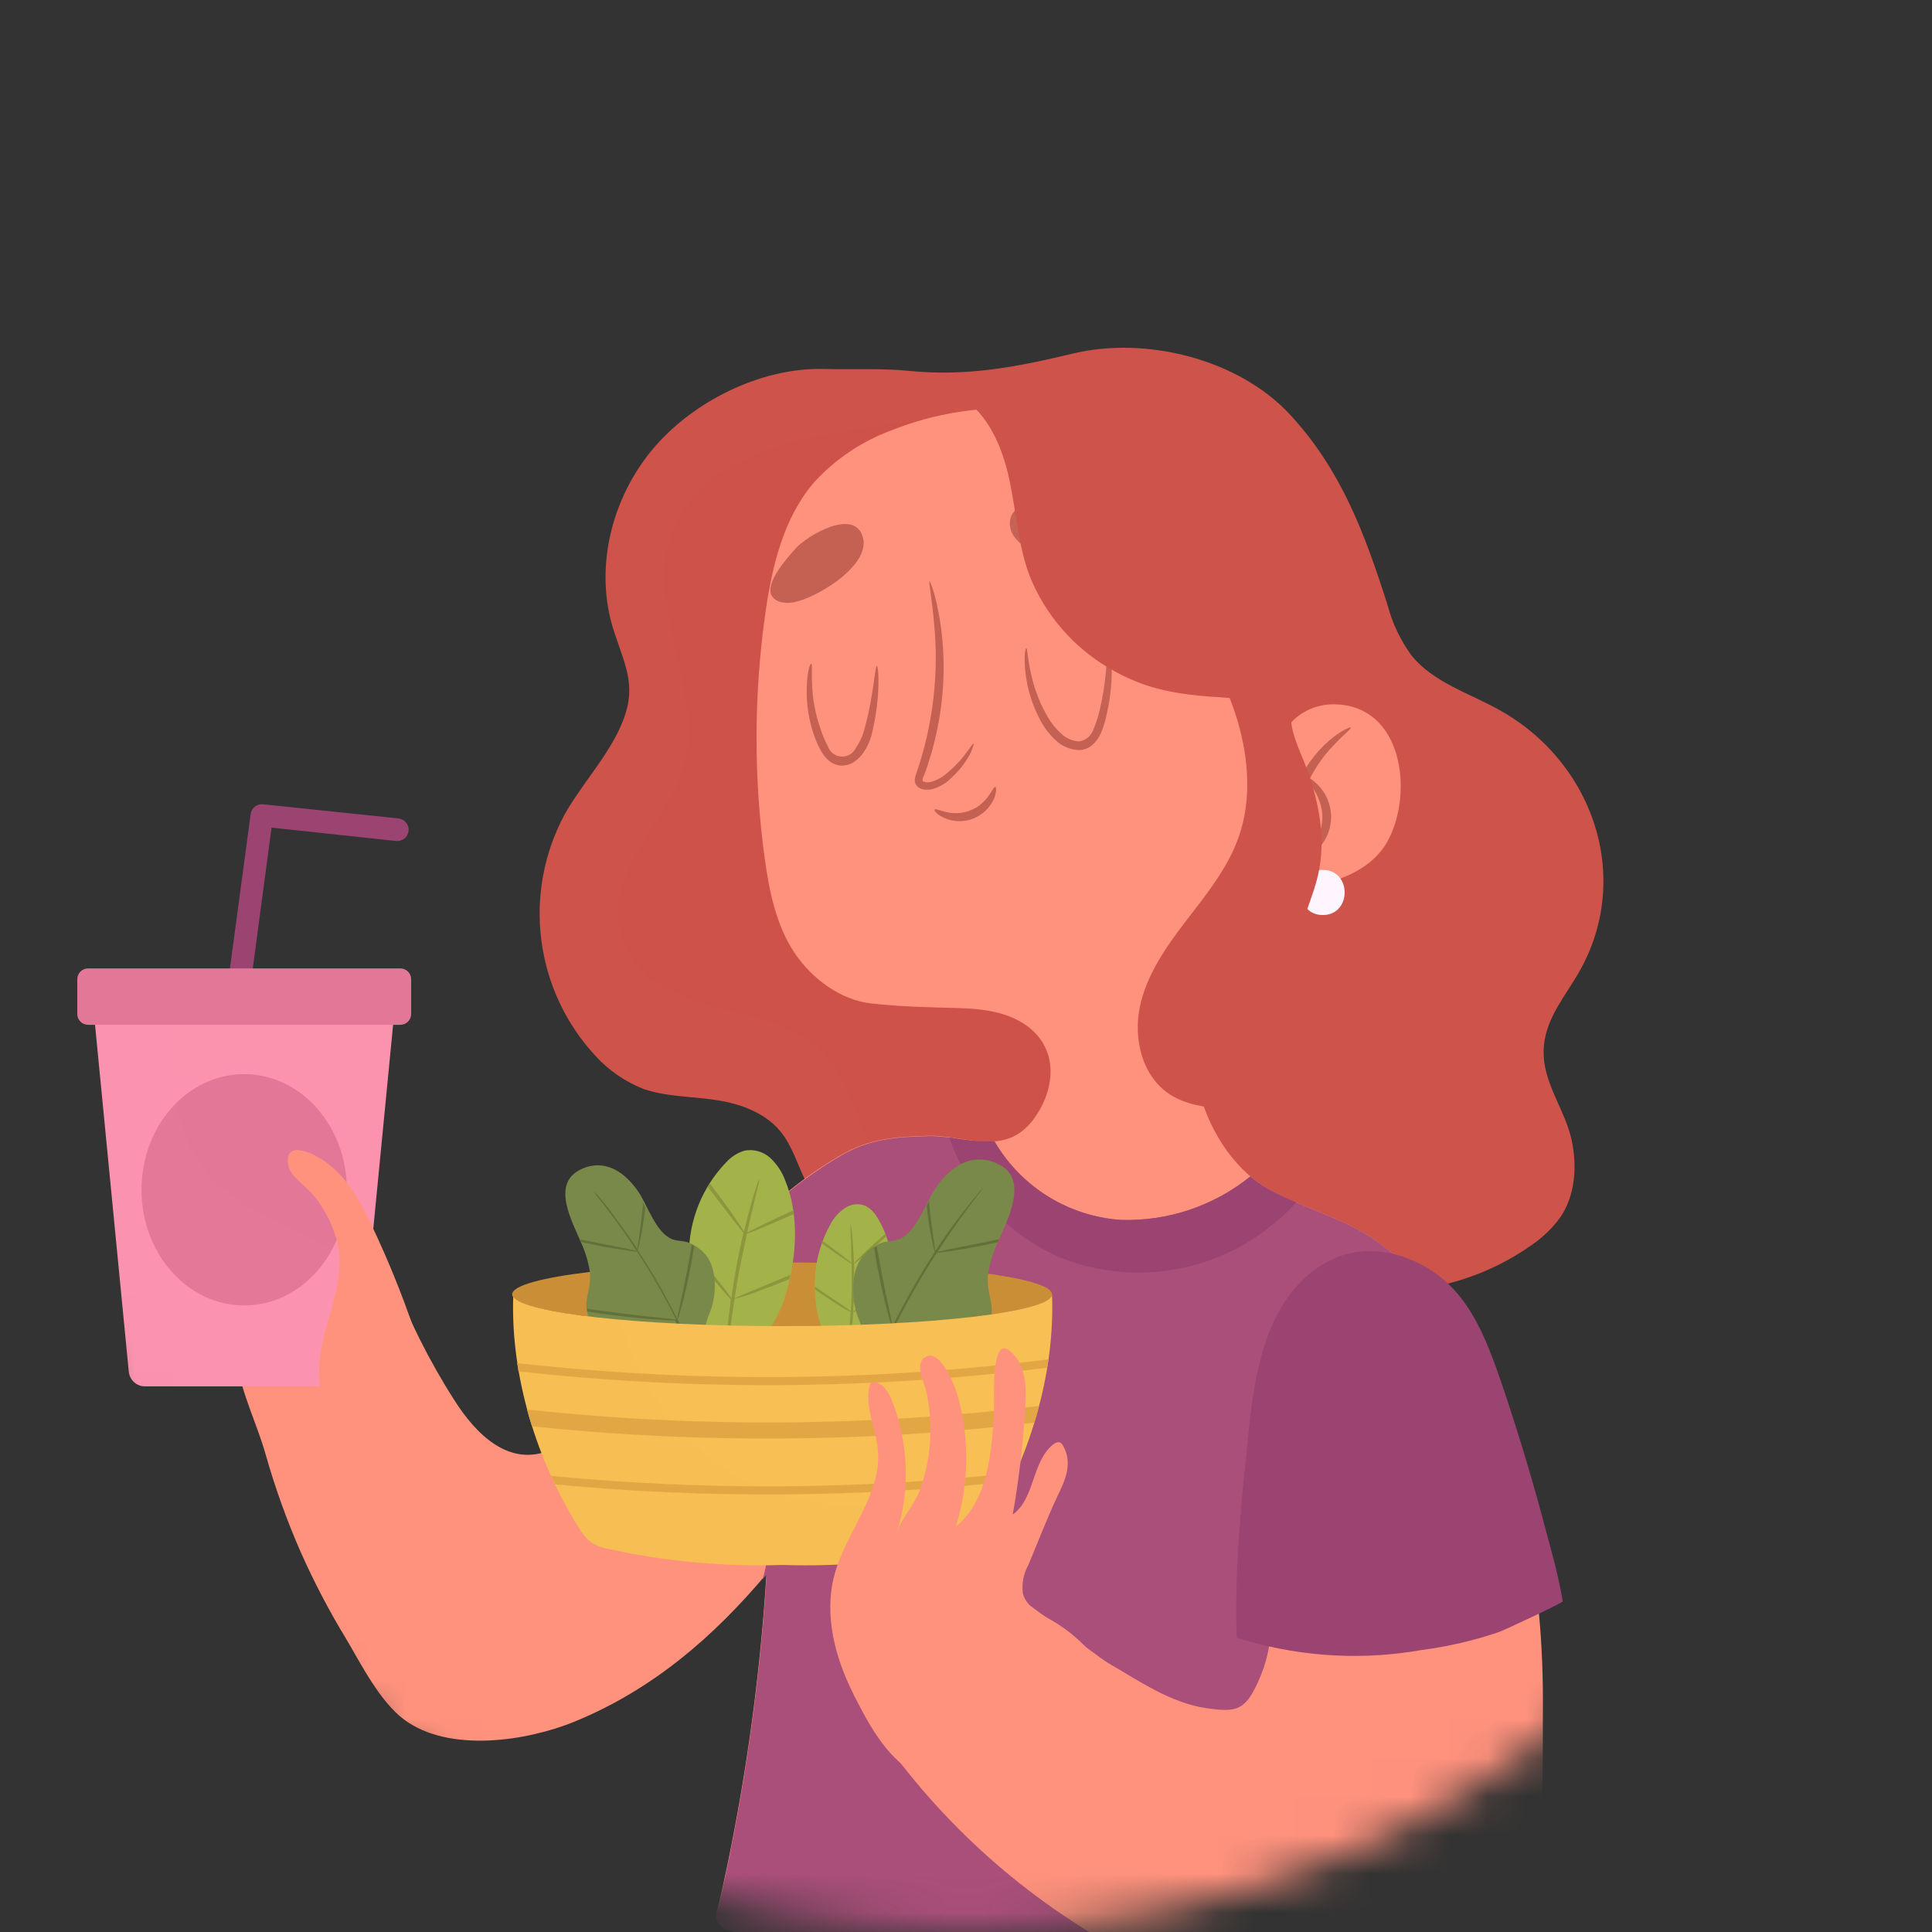 <svg width="50" height="50" viewBox="0 0 50 50" fill="none" xmlns="http://www.w3.org/2000/svg">
<rect x="0" y="0" width="50" height="50" fill="#333333" stroke="none"/>
<mask id="mask0_351_357" style="mask-type:alpha" maskUnits="userSpaceOnUse" x="0" y="0" width="50" height="50">
<circle cx="25" cy="25" r="25" fill="#C4C4C4"/>
</mask>
<g mask="url(#mask0_351_357)">
<path d="M34.529 33.275C35.401 33.46 36.303 33.464 37.177 33.286C38.051 33.108 38.88 32.752 39.611 32.241C39.908 32.044 40.167 31.795 40.378 31.508C40.767 30.939 40.818 30.198 40.678 29.524C40.52 28.767 39.994 28.109 39.952 27.342C39.907 26.544 40.362 25.979 40.765 25.327C42.313 22.843 41.285 19.75 38.799 18.372C38.021 17.936 37.088 17.66 36.526 16.959C36.244 16.57 36.036 16.133 35.913 15.669C35.328 13.829 34.715 12.165 33.382 10.726C32.049 9.288 29.654 8.696 27.766 9.15C26.31 9.5 25.018 9.747 23.531 9.599C22.803 9.525 22.067 9.57 21.337 9.549C19.78 9.504 18.113 10.302 17.066 11.427C15.857 12.725 15.334 14.678 15.898 16.363C16.218 17.325 16.5 17.823 16.058 18.808C15.688 19.632 15.048 20.301 14.608 21.086C14.074 22.082 13.865 23.221 14.011 24.343C14.157 25.464 14.65 26.511 15.421 27.338C15.761 27.706 16.18 27.994 16.646 28.179C17.206 28.374 17.814 28.374 18.398 28.45C19.069 28.535 19.76 28.755 20.194 29.277C20.504 29.652 20.638 30.141 20.856 30.579C21.074 31.017 21.44 31.441 21.927 31.478C22.304 31.508 22.657 31.295 22.949 31.056" fill="#CE534A"/>
<g style="mix-blend-mode:multiply" opacity="0.26">
<g style="mix-blend-mode:multiply" opacity="0.26">
<path d="M24.743 10.804C23.665 10.881 22.592 11.018 21.529 11.215C20.686 11.339 19.866 11.59 19.098 11.96C18.345 12.35 17.679 12.976 17.381 13.774C16.655 15.721 18.289 17.94 17.656 19.923C17.125 21.593 15.182 22.905 16.342 24.776C17.378 26.442 20.122 25.852 21.417 27.392C22.39 28.541 22.363 30.47 23.677 31.198C24.617 31.719 25.781 31.342 26.791 30.951C27.608 30.631 28.527 30.203 28.763 29.356C28.897 28.872 28.763 28.358 28.681 27.861C28.422 26.423 28.496 24.944 28.895 23.538C29.135 22.688 29.497 21.851 29.493 20.969C29.489 20.087 28.975 19.114 28.105 18.964" fill="#CE534A"/>
</g>
</g>
<path d="M38.894 49.875C38.884 49.781 38.896 49.686 38.931 49.598C39.545 47.98 39.81 46.251 39.71 44.524C39.63 42.933 39.276 41.366 39.41 39.77C39.417 39.655 39.458 39.544 39.527 39.452C39.596 39.359 39.691 39.288 39.8 39.249C39.724 38.904 39.636 38.558 39.533 38.211C38.832 35.856 37.631 33.473 35.542 32.062C34.748 31.525 33.791 31.283 32.948 30.84C31.075 29.882 30.174 26.777 31.544 25.018C32.043 24.377 32.658 23.801 32.948 23.044C34.013 23.003 35.4 22.75 35.93 21.734C36.582 20.486 36.29 18.298 34.595 18.23C34.329 18.214 34.065 18.269 33.827 18.389C33.59 18.508 33.389 18.689 33.244 18.911C33.382 17.423 33.224 15.923 32.776 14.497C32.555 13.788 32.405 13.426 31.844 12.939C31.293 12.449 30.698 12.01 30.067 11.627C29.012 11.025 27.834 10.668 26.622 10.584C25.41 10.499 24.194 10.689 23.065 11.139C22.306 11.42 21.624 11.878 21.076 12.474C20.28 13.395 19.984 14.643 19.811 15.844C19.509 17.951 19.502 20.09 19.789 22.199C19.908 23.063 20.085 23.951 20.568 24.669C21.012 25.329 21.755 25.882 22.546 25.969C23.336 26.057 24.052 26.067 24.829 26.09C25.387 26.106 25.966 26.174 26.445 26.462C27.365 27.017 27.365 28.06 26.806 28.883C26.68 29.081 26.51 29.247 26.31 29.37C25.633 29.759 24.753 29.37 24.029 29.395C23.201 29.415 22.505 29.459 21.769 29.89C20.942 30.369 20.185 30.958 19.517 31.642C18.308 32.876 17.341 34.316 16.28 35.673C15.709 36.399 15.112 37.152 14.259 37.52C13.173 37.989 12.313 37.111 11.758 36.235C11.111 35.225 10.573 34.149 10.154 33.026C8.756 33.6 7.403 34.278 6.105 35.054C6.121 35.151 6.132 35.237 6.142 35.295C6.261 36.091 6.652 36.852 6.872 37.631C7.118 38.5 7.423 39.351 7.787 40.177C8.128 40.945 8.518 41.69 8.955 42.408C9.344 43.066 9.827 44.029 10.452 44.498C11.62 45.374 13.642 45.059 14.876 44.553C16.889 43.724 18.458 42.373 19.836 40.734C19.654 43.646 19.234 46.538 18.581 49.382C18.553 49.437 18.539 49.498 18.54 49.56C18.541 49.622 18.556 49.682 18.585 49.737C18.613 49.791 18.655 49.838 18.705 49.874C18.755 49.909 18.813 49.932 18.874 49.941C21.096 50.897 23.421 51.591 25.802 52.01C27.943 52.39 30.614 53.042 32.574 51.79C32.692 51.694 32.835 51.634 32.987 51.619C33.084 51.626 33.179 51.651 33.267 51.695C34.644 52.231 36.145 52.366 37.596 52.084C38.122 51.407 38.559 50.664 38.894 49.875Z" fill="#FF927D"/>
<path d="M38.894 49.875C38.884 49.781 38.896 49.686 38.931 49.598C39.544 47.98 39.81 46.251 39.71 44.524C39.63 42.933 39.276 41.366 39.41 39.77C39.417 39.655 39.458 39.544 39.527 39.452C39.596 39.359 39.691 39.288 39.8 39.248C39.724 38.904 39.636 38.557 39.533 38.211C38.832 35.856 37.631 33.473 35.542 32.062C34.748 31.525 33.791 31.283 32.948 30.84C32.738 30.733 32.542 30.602 32.364 30.45C31.417 31.214 30.228 31.613 29.012 31.573C28.343 31.527 27.695 31.318 27.126 30.964C26.556 30.61 26.081 30.122 25.744 29.543C25.187 29.588 24.576 29.389 24.042 29.403C23.215 29.422 22.518 29.467 21.782 29.897C20.956 30.377 20.198 30.966 19.53 31.649C18.547 32.652 17.724 33.791 16.881 34.912C17.45 36.214 18.617 37.285 19.357 38.544C19.677 39.029 19.852 39.594 19.863 40.175C19.848 40.411 19.806 40.645 19.737 40.872L19.842 40.749C19.66 43.661 19.24 46.554 18.586 49.398C18.559 49.453 18.545 49.514 18.546 49.575C18.546 49.637 18.562 49.698 18.59 49.752C18.619 49.807 18.66 49.854 18.711 49.889C18.761 49.925 18.819 49.948 18.88 49.956C21.101 50.912 23.426 51.607 25.808 52.026C27.949 52.405 30.62 53.057 32.58 51.806C32.698 51.709 32.841 51.65 32.992 51.634C33.09 51.641 33.185 51.667 33.273 51.71C34.65 52.247 36.151 52.382 37.602 52.099C38.127 51.417 38.562 50.669 38.894 49.875Z" fill="#AA4F7A"/>
<path d="M20.556 15.585C21.121 15.476 22.524 14.65 22.334 13.915C22.127 13.124 20.885 13.86 20.582 14.203C20.369 14.444 19.803 15.075 19.966 15.406C20.068 15.602 20.34 15.626 20.556 15.585Z" fill="#C46153"/>
<path d="M28.358 14.6C27.788 14.678 26.194 14.351 26.137 13.592C26.077 12.776 27.49 13.072 27.889 13.3C28.169 13.461 28.911 13.874 28.862 14.24C28.825 14.458 28.576 14.569 28.358 14.6Z" fill="#C46153"/>
<path d="M25.195 19.241C25.179 19.241 25.127 19.32 25.02 19.466C24.87 19.671 24.696 19.855 24.5 20.015C24.378 20.124 24.231 20.202 24.072 20.241C24.006 20.255 23.937 20.246 23.877 20.216C23.877 20.206 23.877 20.216 23.877 20.171C23.877 20.126 23.91 20.081 23.928 20.031C24.092 19.584 24.216 19.123 24.298 18.655C24.451 17.803 24.462 16.932 24.329 16.077C24.227 15.421 24.078 15.038 24.054 15.046C24.031 15.054 24.113 15.449 24.171 16.097C24.303 17.401 24.154 18.719 23.733 19.961C23.716 20.013 23.698 20.056 23.681 20.124C23.672 20.165 23.672 20.206 23.681 20.247C23.692 20.293 23.717 20.335 23.753 20.366C23.808 20.409 23.877 20.434 23.947 20.436C24.005 20.44 24.064 20.436 24.12 20.424C24.308 20.373 24.48 20.274 24.617 20.136C24.814 19.957 24.98 19.747 25.107 19.513C25.181 19.348 25.209 19.246 25.195 19.241Z" fill="#C46153"/>
<path d="M25.757 20.363C25.724 20.363 25.683 20.461 25.584 20.595C25.465 20.771 25.293 20.906 25.094 20.98C24.894 21.055 24.676 21.065 24.471 21.01C24.307 20.973 24.208 20.922 24.188 20.949C24.169 20.977 24.241 21.074 24.418 21.16C24.535 21.215 24.662 21.246 24.792 21.251C24.921 21.256 25.05 21.236 25.171 21.191C25.416 21.099 25.613 20.914 25.722 20.677C25.8 20.492 25.785 20.367 25.757 20.363Z" fill="#C46153"/>
<path d="M22.694 17.234C22.661 17.234 22.637 17.549 22.553 18.049C22.504 18.341 22.439 18.629 22.359 18.914C22.316 19.072 22.244 19.222 22.149 19.355C22.116 19.426 22.062 19.485 21.996 19.525C21.929 19.565 21.852 19.584 21.774 19.58C21.696 19.576 21.621 19.548 21.559 19.501C21.497 19.453 21.451 19.389 21.427 19.315C21.346 19.167 21.281 19.012 21.232 18.851C21.135 18.576 21.069 18.289 21.037 17.999C20.985 17.498 21.037 17.183 20.994 17.177C20.951 17.172 20.866 17.483 20.878 18.009C20.888 18.316 20.939 18.622 21.031 18.916C21.083 19.093 21.154 19.265 21.244 19.427C21.294 19.52 21.36 19.603 21.438 19.675C21.529 19.756 21.644 19.805 21.765 19.813C21.886 19.818 22.006 19.784 22.106 19.716C22.195 19.655 22.272 19.58 22.335 19.494C22.444 19.337 22.523 19.162 22.567 18.976C22.639 18.68 22.688 18.378 22.715 18.075C22.756 17.563 22.723 17.234 22.694 17.234Z" fill="#C46153"/>
<path d="M28.667 16.472C28.632 16.472 28.667 16.825 28.621 17.378C28.594 17.701 28.543 18.021 28.469 18.337C28.429 18.52 28.373 18.698 28.301 18.871C28.275 18.951 28.227 19.023 28.163 19.079C28.099 19.135 28.021 19.173 27.937 19.188C27.757 19.181 27.585 19.106 27.457 18.98C27.319 18.855 27.202 18.709 27.11 18.547C26.95 18.269 26.825 17.971 26.738 17.662C26.592 17.128 26.596 16.778 26.561 16.778C26.526 16.778 26.474 17.132 26.584 17.699C26.652 18.031 26.768 18.351 26.929 18.649C27.026 18.833 27.153 19 27.305 19.143C27.476 19.314 27.707 19.41 27.949 19.412C28.082 19.402 28.207 19.346 28.301 19.252C28.383 19.169 28.449 19.071 28.496 18.964C28.572 18.776 28.628 18.58 28.663 18.38C28.733 18.052 28.769 17.718 28.772 17.383C28.774 16.813 28.685 16.469 28.667 16.472Z" fill="#C46153"/>
<path d="M34.959 18.83C34.945 18.807 34.719 18.898 34.417 19.151C34.025 19.486 33.723 19.913 33.537 20.394C33.352 20.875 33.289 21.394 33.355 21.905C33.409 22.295 33.514 22.515 33.549 22.507C33.584 22.499 33.532 22.265 33.52 21.892C33.501 21.408 33.581 20.926 33.756 20.474C33.93 20.023 34.195 19.611 34.534 19.266C34.785 18.997 34.978 18.859 34.959 18.83Z" fill="#C46153"/>
<path d="M33.853 22.116C33.867 22.139 34.003 22.092 34.157 21.921C34.355 21.695 34.459 21.402 34.449 21.102C34.438 20.802 34.314 20.517 34.1 20.305C33.944 20.148 33.818 20.093 33.8 20.111C33.783 20.128 33.867 20.235 33.978 20.402C34.123 20.609 34.209 20.853 34.223 21.105C34.228 21.358 34.161 21.608 34.028 21.823C33.923 21.999 33.832 22.088 33.853 22.116Z" fill="#C46153"/>
<path d="M34.234 23.681C34.988 23.681 34.988 22.513 34.234 22.513C33.481 22.513 33.481 23.681 34.234 23.681Z" fill="#FFF5FF"/>
<g style="mix-blend-mode:multiply" opacity="0.33">
<g style="mix-blend-mode:multiply" opacity="0.33">
<path d="M29.613 23.237C30.576 23.237 31.356 22.457 31.356 21.495C31.356 20.533 30.576 19.753 29.613 19.753C28.651 19.753 27.871 20.533 27.871 21.495C27.871 22.457 28.651 23.237 29.613 23.237Z" fill="#FF927D"/>
</g>
<g style="mix-blend-mode:multiply" opacity="0.33">
<path d="M19.795 20.269C19.733 20.269 19.673 20.269 19.612 20.278C19.645 20.921 19.702 21.563 19.789 22.2C19.851 22.716 19.961 23.226 20.118 23.722C20.544 23.64 20.924 23.403 21.184 23.057C21.444 22.71 21.565 22.28 21.525 21.848C21.485 21.417 21.285 21.016 20.965 20.724C20.645 20.432 20.228 20.27 19.795 20.269Z" fill="#FF927D"/>
</g>
</g>
<path d="M33.549 31.118C33.343 31.031 33.139 30.939 32.938 30.836C32.729 30.73 32.533 30.599 32.354 30.447C31.408 31.211 30.218 31.61 29.002 31.57C28.333 31.524 27.686 31.315 27.116 30.961C26.546 30.607 26.072 30.119 25.734 29.54C25.342 29.544 24.951 29.509 24.566 29.436C24.802 30.128 25.181 30.763 25.678 31.3C26.175 31.836 26.779 32.262 27.451 32.551C28.262 32.871 29.137 32.993 30.005 32.907C30.873 32.821 31.707 32.53 32.44 32.056C32.846 31.79 33.219 31.475 33.549 31.118Z" fill="#9B4471"/>
<g style="mix-blend-mode:multiply" opacity="0.21">
<g style="mix-blend-mode:multiply" opacity="0.21">
<path d="M24.667 10.497C25.6 11.47 25.769 12.922 25.964 14.257C26.158 15.593 26.515 17.054 27.63 17.81C28.214 18.199 28.922 18.345 29.617 18.415C31.169 18.57 32.736 18.405 34.221 17.93C32.974 16.81 32.128 15.314 31.809 13.669" fill="#FF927D"/>
</g>
</g>
<path d="M24.85 10.257C25.574 10.707 25.938 11.563 26.119 12.398C26.3 13.233 26.345 14.098 26.645 14.898C27.055 15.928 27.807 16.787 28.774 17.331C30.149 18.131 31.394 17.979 32.882 18.15C33.208 18.204 33.542 18.204 33.868 18.15C34.03 18.129 34.184 18.066 34.314 17.967C34.445 17.868 34.547 17.738 34.612 17.588C33.652 16.788 33.905 16.112 33.428 15.038C32.895 13.839 31.959 12.858 30.923 12.077C29.172 10.763 26.943 9.936 24.805 10.378" fill="#CE534A"/>
<path d="M30.441 15.488C31.025 16.43 31.609 17.383 31.957 18.431C32.306 19.478 32.422 20.644 32.05 21.683C31.764 22.481 31.217 23.153 30.701 23.825C30.186 24.496 29.68 25.212 29.503 26.042C29.325 26.871 29.553 27.84 30.258 28.311C30.678 28.593 31.204 28.66 31.708 28.701C33.395 28.863 35.091 28.893 36.782 28.79C35.977 28.268 35.159 27.737 34.53 27.013C33.902 26.289 33.477 25.327 33.608 24.377C33.688 23.782 33.976 23.235 34.11 22.649C34.34 21.658 34.11 20.611 33.732 19.671C33.538 19.198 33.292 18.674 33.471 18.193C33.573 17.923 33.793 17.716 33.944 17.471C34.09 17.23 34.166 16.953 34.165 16.672C34.164 16.39 34.087 16.114 33.94 15.873C33.794 15.633 33.584 15.437 33.335 15.307C33.085 15.177 32.804 15.117 32.523 15.135" fill="#CE534A"/>
<path d="M6.15 26.051H6.111C6.073 26.046 6.036 26.034 6.003 26.015C5.97 25.995 5.941 25.97 5.918 25.939C5.895 25.908 5.878 25.873 5.868 25.836C5.858 25.799 5.856 25.76 5.862 25.722L6.487 21.066C6.497 20.991 6.536 20.922 6.596 20.875C6.656 20.828 6.732 20.807 6.808 20.815L10.312 21.181C10.35 21.185 10.387 21.197 10.421 21.215C10.455 21.233 10.485 21.258 10.509 21.288C10.534 21.318 10.552 21.352 10.563 21.389C10.574 21.426 10.577 21.465 10.573 21.503C10.569 21.542 10.558 21.579 10.54 21.613C10.521 21.647 10.496 21.677 10.467 21.701C10.437 21.725 10.402 21.743 10.365 21.754C10.328 21.765 10.29 21.769 10.251 21.765L7.028 21.419L6.444 25.798C6.434 25.869 6.399 25.934 6.345 25.981C6.291 26.027 6.221 26.052 6.15 26.051Z" fill="#9B4471"/>
<path d="M8.881 35.879H3.752C3.646 35.879 3.544 35.839 3.466 35.767C3.388 35.694 3.34 35.596 3.332 35.49L2.358 25.479H10.275L9.302 35.49C9.293 35.596 9.245 35.694 9.168 35.767C9.09 35.839 8.987 35.879 8.881 35.879Z" fill="#FB93AF"/>
<path d="M6.319 33.785C7.787 33.785 8.976 32.445 8.976 30.791C8.976 29.138 7.787 27.798 6.319 27.798C4.852 27.798 3.662 29.138 3.662 30.791C3.662 32.445 4.852 33.785 6.319 33.785Z" fill="#E27798"/>
<g style="mix-blend-mode:multiply" opacity="0.18">
<g style="mix-blend-mode:multiply" opacity="0.18">
<path d="M9.545 32.843C8.776 32.316 7.888 31.996 7.053 31.578C6.218 31.159 5.404 30.605 4.967 29.783C4.74 29.318 4.598 28.817 4.546 28.302C4.424 27.366 4.437 26.419 4.585 25.487H2.366L3.339 35.498C3.348 35.604 3.395 35.703 3.473 35.775C3.551 35.847 3.653 35.887 3.76 35.887H8.881C8.987 35.887 9.089 35.846 9.166 35.774C9.244 35.702 9.291 35.604 9.299 35.498L9.558 32.853C9.553 32.851 9.548 32.847 9.545 32.843Z" fill="#FB93AF"/>
</g>
</g>
<path d="M10.36 25.062H2.28C2.125 25.062 2 25.188 2 25.343V26.242C2 26.397 2.125 26.522 2.28 26.522H10.36C10.515 26.522 10.641 26.397 10.641 26.242V25.343C10.641 25.188 10.515 25.062 10.36 25.062Z" fill="#E27798"/>
<path d="M10.911 35.002C10.546 33.843 10.1 32.712 9.574 31.617C9.27 30.988 8.926 30.381 8.318 29.999C7.941 29.764 7.355 29.552 7.46 30.165C7.507 30.437 7.958 30.733 8.12 30.943C8.402 31.288 8.607 31.69 8.721 32.121C9.007 33.33 8.229 34.359 8.258 35.564C8.272 36.417 8.659 37.316 9.426 37.706" fill="#FF927D"/>
<path d="M20.241 34.322C24.099 34.322 27.227 33.953 27.227 33.497C27.227 33.041 24.099 32.672 20.241 32.672C16.383 32.672 13.255 33.041 13.255 33.497C13.255 33.953 16.383 34.322 20.241 34.322Z" fill="#C98E36"/>
<path d="M21.734 35.097C21.349 34.681 21.124 34.142 21.101 33.576C21.032 32.891 21.184 32.201 21.535 31.608C21.626 31.461 21.75 31.337 21.897 31.246C21.972 31.202 22.055 31.175 22.142 31.168C22.228 31.161 22.315 31.174 22.396 31.206C22.515 31.269 22.615 31.364 22.686 31.48C23.036 32.028 23.157 32.692 23.022 33.329C22.884 33.957 22.599 34.543 22.189 35.038" fill="#A4B24A"/>
<path d="M22.331 33.789C22.487 33.676 22.697 33.516 22.927 33.335L23.024 33.259C23.024 33.228 23.024 33.197 23.038 33.166C22.988 33.202 22.937 33.241 22.886 33.283C22.657 33.462 22.45 33.627 22.302 33.75C22.225 33.811 22.151 33.876 22.08 33.944C22.092 33.769 22.102 33.582 22.106 33.388C22.106 33.146 22.106 32.917 22.106 32.708C22.147 32.679 22.223 32.617 22.324 32.529L22.908 32.027L22.941 31.998C22.934 31.975 22.926 31.952 22.917 31.93L22.863 31.975C22.635 32.169 22.435 32.364 22.293 32.494C22.207 32.578 22.143 32.642 22.098 32.689C22.098 32.494 22.082 32.321 22.073 32.173C22.063 32.025 22.049 31.893 22.038 31.805C22.034 31.76 22.026 31.715 22.014 31.671C22.008 31.716 22.008 31.762 22.014 31.807C22.014 31.942 22.014 32.064 22.028 32.177C22.028 32.321 22.028 32.494 22.04 32.683C21.925 32.586 21.639 32.368 21.284 32.111L21.261 32.175C21.623 32.434 21.921 32.64 22.04 32.712C22.04 32.921 22.04 33.15 22.04 33.392C22.04 33.586 22.028 33.763 22.02 33.935C21.993 33.907 21.878 33.831 21.711 33.717C21.543 33.602 21.321 33.462 21.093 33.296V33.376C21.319 33.53 21.524 33.66 21.677 33.765C21.784 33.835 21.896 33.897 22.012 33.95C21.999 34.203 21.983 34.429 21.968 34.614L21.938 34.982C21.938 35.023 21.938 35.054 21.938 35.077H21.952C21.959 35.048 21.965 35.019 21.969 34.99C21.985 34.902 22.003 34.778 22.02 34.622C22.038 34.466 22.065 34.221 22.08 33.972C22.169 33.917 22.253 33.856 22.331 33.789Z" fill="#8D963D"/>
<path d="M25.563 33.166C25.563 33.361 25.627 33.555 25.656 33.767C25.748 34.416 25.164 34.976 24.541 35.054C24.165 35.103 23.78 34.992 23.41 35.066C23.203 35.107 23.012 35.205 22.857 35.348C22.736 35.47 22.655 35.626 22.625 35.796C22.604 35.778 22.306 35.554 22.299 35.587C22.436 35.123 22.416 34.626 22.24 34.174C22.032 33.721 21.991 32.946 22.312 32.531C22.434 32.38 22.591 32.26 22.77 32.183C22.937 32.105 23.104 32.138 23.268 32.072C23.731 31.877 23.957 31.12 24.22 30.737C24.483 30.353 24.864 30.018 25.321 30.007C25.506 30.004 25.688 30.049 25.851 30.135C26.63 30.524 26.081 31.55 25.826 32.142C25.703 32.406 25.617 32.686 25.571 32.973C25.563 33.037 25.561 33.102 25.563 33.166Z" fill="#78894A"/>
<path d="M24.991 34.186C25.222 34.157 25.442 34.124 25.646 34.091C25.646 34.065 25.646 34.038 25.66 34.013L24.981 34.106C24.461 34.174 23.99 34.227 23.647 34.264L23.157 34.32C23.309 34.021 23.478 33.703 23.665 33.374C23.852 33.045 24.054 32.711 24.249 32.419C24.315 32.419 24.424 32.401 24.568 32.382C24.806 32.349 25.131 32.294 25.489 32.222L25.824 32.15L25.859 32.07L25.469 32.15L24.555 32.333L24.265 32.395C24.492 32.047 24.706 31.737 24.889 31.486C25.072 31.235 25.199 31.064 25.298 30.935C25.352 30.875 25.4 30.81 25.442 30.741C25.38 30.801 25.323 30.866 25.273 30.935C25.166 31.058 25.02 31.241 24.843 31.473C24.666 31.704 24.434 32.025 24.202 32.374C24.202 32.31 24.181 32.205 24.161 32.066C24.128 31.835 24.085 31.515 24.048 31.161C24.048 31.132 24.048 31.103 24.048 31.072L23.98 31.206C24.017 31.547 24.068 31.854 24.113 32.076C24.146 32.232 24.173 32.345 24.192 32.401C23.998 32.695 23.803 33.016 23.608 33.363C23.414 33.709 23.25 34.015 23.101 34.318C23.087 34.242 23.06 34.124 23.025 33.956C22.966 33.68 22.884 33.3 22.805 32.878C22.762 32.656 22.725 32.448 22.692 32.257C22.668 32.27 22.646 32.283 22.624 32.298C22.651 32.481 22.686 32.687 22.725 32.882C22.806 33.306 22.896 33.688 22.97 33.96C23.019 34.141 23.06 34.274 23.085 34.35C22.89 34.739 22.735 35.099 22.614 35.397C22.567 35.512 22.526 35.615 22.489 35.71L22.528 35.737L22.664 35.418C22.795 35.12 22.962 34.76 23.161 34.367H23.26C23.355 34.367 23.496 34.367 23.667 34.348C23.996 34.303 24.469 34.256 24.991 34.186Z" fill="#647039"/>
<path d="M19.085 35.26C19.724 34.802 20.18 34.131 20.371 33.368C20.62 32.475 20.679 31.433 20.328 30.567C20.247 30.341 20.114 30.137 19.939 29.971C19.851 29.89 19.745 29.83 19.629 29.796C19.514 29.762 19.392 29.756 19.273 29.777C19.093 29.831 18.93 29.932 18.802 30.071C18.174 30.718 17.825 31.585 17.829 32.486C17.841 33.379 18.067 34.256 18.487 35.044" fill="#A4B24A"/>
<path d="M18.635 33.312C18.458 33.117 18.215 32.837 17.952 32.533L17.843 32.403C17.843 32.358 17.843 32.313 17.843 32.269L18.018 32.463C18.281 32.773 18.514 33.047 18.68 33.263C18.768 33.369 18.851 33.48 18.927 33.594C18.96 33.353 19.001 33.098 19.048 32.831C19.108 32.5 19.174 32.189 19.242 31.906C19.196 31.854 19.11 31.749 18.997 31.603L18.351 30.758L18.314 30.711C18.331 30.682 18.347 30.651 18.364 30.624L18.425 30.701C18.68 31.032 18.902 31.34 19.057 31.568C19.151 31.704 19.219 31.811 19.252 31.875C19.314 31.614 19.377 31.379 19.431 31.182C19.486 30.986 19.542 30.805 19.581 30.69C19.597 30.629 19.62 30.57 19.651 30.515C19.648 30.581 19.637 30.646 19.616 30.709C19.573 30.888 19.532 31.056 19.495 31.208C19.449 31.402 19.394 31.636 19.338 31.895C19.532 31.794 19.974 31.578 20.527 31.324C20.527 31.355 20.527 31.387 20.541 31.42C19.976 31.671 19.513 31.867 19.33 31.932C19.268 32.216 19.205 32.529 19.135 32.86C19.088 33.119 19.048 33.368 19.011 33.604C19.057 33.575 19.233 33.503 19.493 33.394C19.754 33.285 20.077 33.152 20.451 32.993L20.428 33.103C20.079 33.248 19.762 33.368 19.517 33.456C19.351 33.519 19.181 33.573 19.009 33.615C18.956 33.962 18.915 34.275 18.884 34.53C18.865 34.684 18.845 34.855 18.822 35.038C18.822 35.095 18.808 35.138 18.804 35.169H18.783C18.783 35.138 18.783 35.095 18.783 35.042C18.783 34.922 18.797 34.744 18.814 34.528C18.835 34.277 18.869 33.97 18.915 33.627C18.815 33.528 18.722 33.423 18.635 33.312Z" fill="#8D963D"/>
<path d="M15.271 33.082C15.271 33.277 15.211 33.446 15.184 33.641C15.1 34.242 15.641 34.758 16.217 34.832C16.566 34.877 16.922 34.774 17.265 34.842C17.456 34.881 17.633 34.972 17.777 35.105C17.93 35.245 17.927 35.344 17.993 35.519C18.01 35.502 18.287 35.295 18.294 35.325C18.167 34.895 18.186 34.434 18.349 34.017C18.544 33.598 18.579 32.88 18.281 32.496C18.168 32.356 18.023 32.245 17.858 32.173C17.703 32.101 17.547 32.13 17.395 32.07C16.969 31.899 16.759 31.188 16.515 30.834C16.272 30.48 15.92 30.168 15.495 30.159C15.324 30.155 15.155 30.196 15.005 30.277C14.279 30.647 14.793 31.587 15.028 32.136C15.142 32.38 15.221 32.639 15.264 32.905C15.271 32.964 15.274 33.023 15.271 33.082Z" fill="#78894A"/>
<path d="M15.801 34.028C15.587 34.001 15.383 33.97 15.194 33.939C15.194 33.915 15.194 33.892 15.182 33.867C15.377 33.896 15.589 33.925 15.811 33.954C16.291 34.019 16.73 34.067 17.045 34.1C17.263 34.124 17.421 34.141 17.5 34.153C17.36 33.874 17.203 33.581 17.029 33.277C16.856 32.973 16.663 32.662 16.488 32.391C16.428 32.391 16.325 32.376 16.192 32.356C15.972 32.325 15.671 32.276 15.34 32.208L15.03 32.144L14.997 32.07L15.357 32.144L16.202 32.311L16.473 32.37C16.262 32.047 16.064 31.761 15.889 31.529C15.713 31.297 15.601 31.14 15.499 31.019C15.449 30.958 15.404 30.893 15.365 30.824C15.422 30.878 15.475 30.936 15.523 30.997C15.622 31.11 15.758 31.28 15.912 31.494C16.066 31.708 16.29 32.006 16.496 32.329C16.496 32.269 16.517 32.171 16.535 32.043C16.566 31.829 16.605 31.535 16.638 31.206C16.638 31.178 16.638 31.151 16.638 31.124L16.7 31.247C16.665 31.564 16.619 31.848 16.578 32.053C16.547 32.197 16.521 32.302 16.504 32.354C16.683 32.625 16.87 32.923 17.053 33.244C17.236 33.565 17.386 33.849 17.524 34.129C17.537 34.059 17.561 33.935 17.594 33.795C17.648 33.538 17.724 33.185 17.798 32.794C17.837 32.599 17.872 32.405 17.901 32.21L17.965 32.247C17.94 32.418 17.909 32.603 17.872 32.8C17.796 33.189 17.712 33.544 17.644 33.797C17.6 33.964 17.563 34.087 17.539 34.151C17.716 34.511 17.862 34.844 17.975 35.124C18.018 35.229 18.055 35.319 18.09 35.414L18.053 35.439C18.016 35.35 17.973 35.245 17.927 35.144C17.806 34.867 17.652 34.534 17.467 34.17H17.417C17.327 34.17 17.199 34.17 17.041 34.153C16.722 34.131 16.284 34.092 15.801 34.028Z" fill="#647039"/>
<path d="M27.227 33.507C27.178 33.956 24.072 34.32 20.245 34.32C16.566 34.32 13.553 33.983 13.282 33.557C13.216 35.628 13.893 37.82 14.993 39.556C15.071 39.694 15.174 39.815 15.297 39.914C15.436 40.003 15.591 40.062 15.754 40.088C17.232 40.412 18.744 40.55 20.256 40.501C21.768 40.55 23.281 40.412 24.759 40.088C24.92 40.071 25.075 40.014 25.207 39.921C25.34 39.828 25.447 39.702 25.518 39.556C26.625 37.806 27.305 35.593 27.227 33.507Z" fill="#F7BF54"/>
<path d="M13.385 35.276C13.397 35.348 13.407 35.418 13.418 35.49C17.967 35.996 22.559 35.965 27.101 35.397C27.112 35.325 27.124 35.252 27.134 35.18C22.571 35.758 17.956 35.79 13.385 35.276Z" fill="#E2A744"/>
<path d="M13.64 36.479C13.679 36.625 13.722 36.769 13.767 36.913C18.09 37.366 22.45 37.334 26.766 36.82C26.811 36.675 26.851 36.532 26.89 36.386C22.492 36.923 18.046 36.954 13.64 36.479Z" fill="#E2A744"/>
<path d="M14.263 38.196C14.296 38.27 14.331 38.344 14.366 38.416C18.299 38.79 22.259 38.762 26.186 38.332L26.287 38.11C22.293 38.555 18.263 38.584 14.263 38.196Z" fill="#E2A744"/>
<g style="mix-blend-mode:multiply" opacity="0.22">
<g style="mix-blend-mode:multiply" opacity="0.22">
<path d="M25.212 39.916C25.335 39.818 25.438 39.696 25.514 39.558C25.67 39.313 25.816 39.06 25.952 38.799C23.737 38.865 21.463 39.334 19.48 38.41C19.062 38.213 18.67 37.966 18.312 37.676C17.207 36.77 16.418 35.537 16.058 34.155C14.501 34.015 13.434 33.8 13.278 33.555C13.212 35.626 13.889 37.818 14.989 39.554C15.067 39.692 15.17 39.813 15.293 39.913C15.432 40.001 15.588 40.059 15.75 40.086C17.228 40.41 18.74 40.548 20.253 40.498C21.765 40.548 23.277 40.41 24.755 40.086C24.917 40.061 25.073 40.003 25.212 39.916Z" fill="#E2A744"/>
</g>
</g>
<path d="M39.93 44.302C39.961 40.898 39.36 37.444 37.647 34.462C37.01 33.353 35.585 32.341 34.357 33.259C33.44 33.945 33.166 35.321 32.995 36.374C32.792 37.752 32.73 39.148 32.81 40.539C32.862 41.672 33.063 42.445 32.543 43.562C32.218 44.259 31.996 44.32 31.233 44.209C30.291 44.074 29.481 43.502 28.681 43.041C28.35 42.846 25.567 40.67 25.446 40.755C24.169 41.604 23.037 42.651 22.09 43.856C23.602 46.362 25.693 48.468 28.187 49.999C30.194 51.255 32.522 52.464 34.933 52.559C36.029 52.604 37.635 52.456 38.414 51.57C40.082 49.68 39.909 46.638 39.93 44.302Z" fill="#FF927D"/>
<g style="mix-blend-mode:multiply" opacity="0.21">
<g style="mix-blend-mode:multiply" opacity="0.21">
<path d="M32.599 43.451C34.073 44.271 35.945 44.425 37.575 44.434C38.353 44.434 39.138 44.403 39.93 44.339V44.312C39.959 41.129 39.434 37.902 37.966 35.058L32.81 40.52V40.557C32.86 41.635 33.045 42.392 32.599 43.451Z" fill="#FF927D"/>
</g>
</g>
<path d="M36.792 42.702C37.472 42.614 38.141 42.459 38.789 42.238C38.955 42.18 40.448 41.477 40.444 41.444C40.333 40.757 40.103 39.971 40.014 39.634C39.689 38.396 39.324 37.174 38.918 35.967C38.429 34.513 37.945 33.242 36.609 32.642C35.366 32.081 34.149 32.42 33.3 33.615C32.693 34.47 32.461 35.712 32.344 36.78C32.15 38.581 31.94 40.568 32.006 42.383C33.471 42.849 35.023 42.972 36.543 42.743L36.792 42.702Z" fill="#9B4471"/>
<path d="M23.682 45.904C22.904 45.441 22.458 44.584 22.069 43.806C21.609 42.885 21.323 41.787 21.592 40.769C21.886 39.652 22.822 38.684 22.721 37.532C22.67 36.948 22.343 36.352 22.526 35.792C22.754 35.698 22.962 35.961 23.056 36.181C23.51 37.285 23.567 38.513 23.215 39.654C23.326 39.297 23.653 38.955 23.799 38.587C24.101 37.762 24.161 36.869 23.972 36.012C23.92 35.778 23.655 35.291 23.947 35.12C24.336 34.89 24.714 35.862 24.788 36.132C25.095 37.238 25.078 38.409 24.739 39.506C25.518 38.873 25.646 37.754 25.713 36.753C25.738 36.383 25.713 36.014 25.732 35.644C25.755 35.342 25.802 34.653 26.154 34.978C26.663 35.447 26.544 36.173 26.509 36.788C26.451 37.596 26.351 38.399 26.209 39.196C26.793 38.783 26.7 37.802 27.27 37.372C27.29 37.355 27.314 37.342 27.339 37.334C27.364 37.325 27.391 37.323 27.418 37.325C27.44 37.334 27.461 37.347 27.478 37.364C27.495 37.38 27.508 37.401 27.517 37.423C27.772 37.892 27.558 38.324 27.355 38.746C27.081 39.33 26.857 39.926 26.608 40.514C26.486 40.734 26.438 40.987 26.472 41.236C26.559 41.588 26.935 41.771 27.25 41.954C27.562 42.137 27.847 42.363 28.097 42.624" fill="#FF927D"/>
</g>
</svg>
